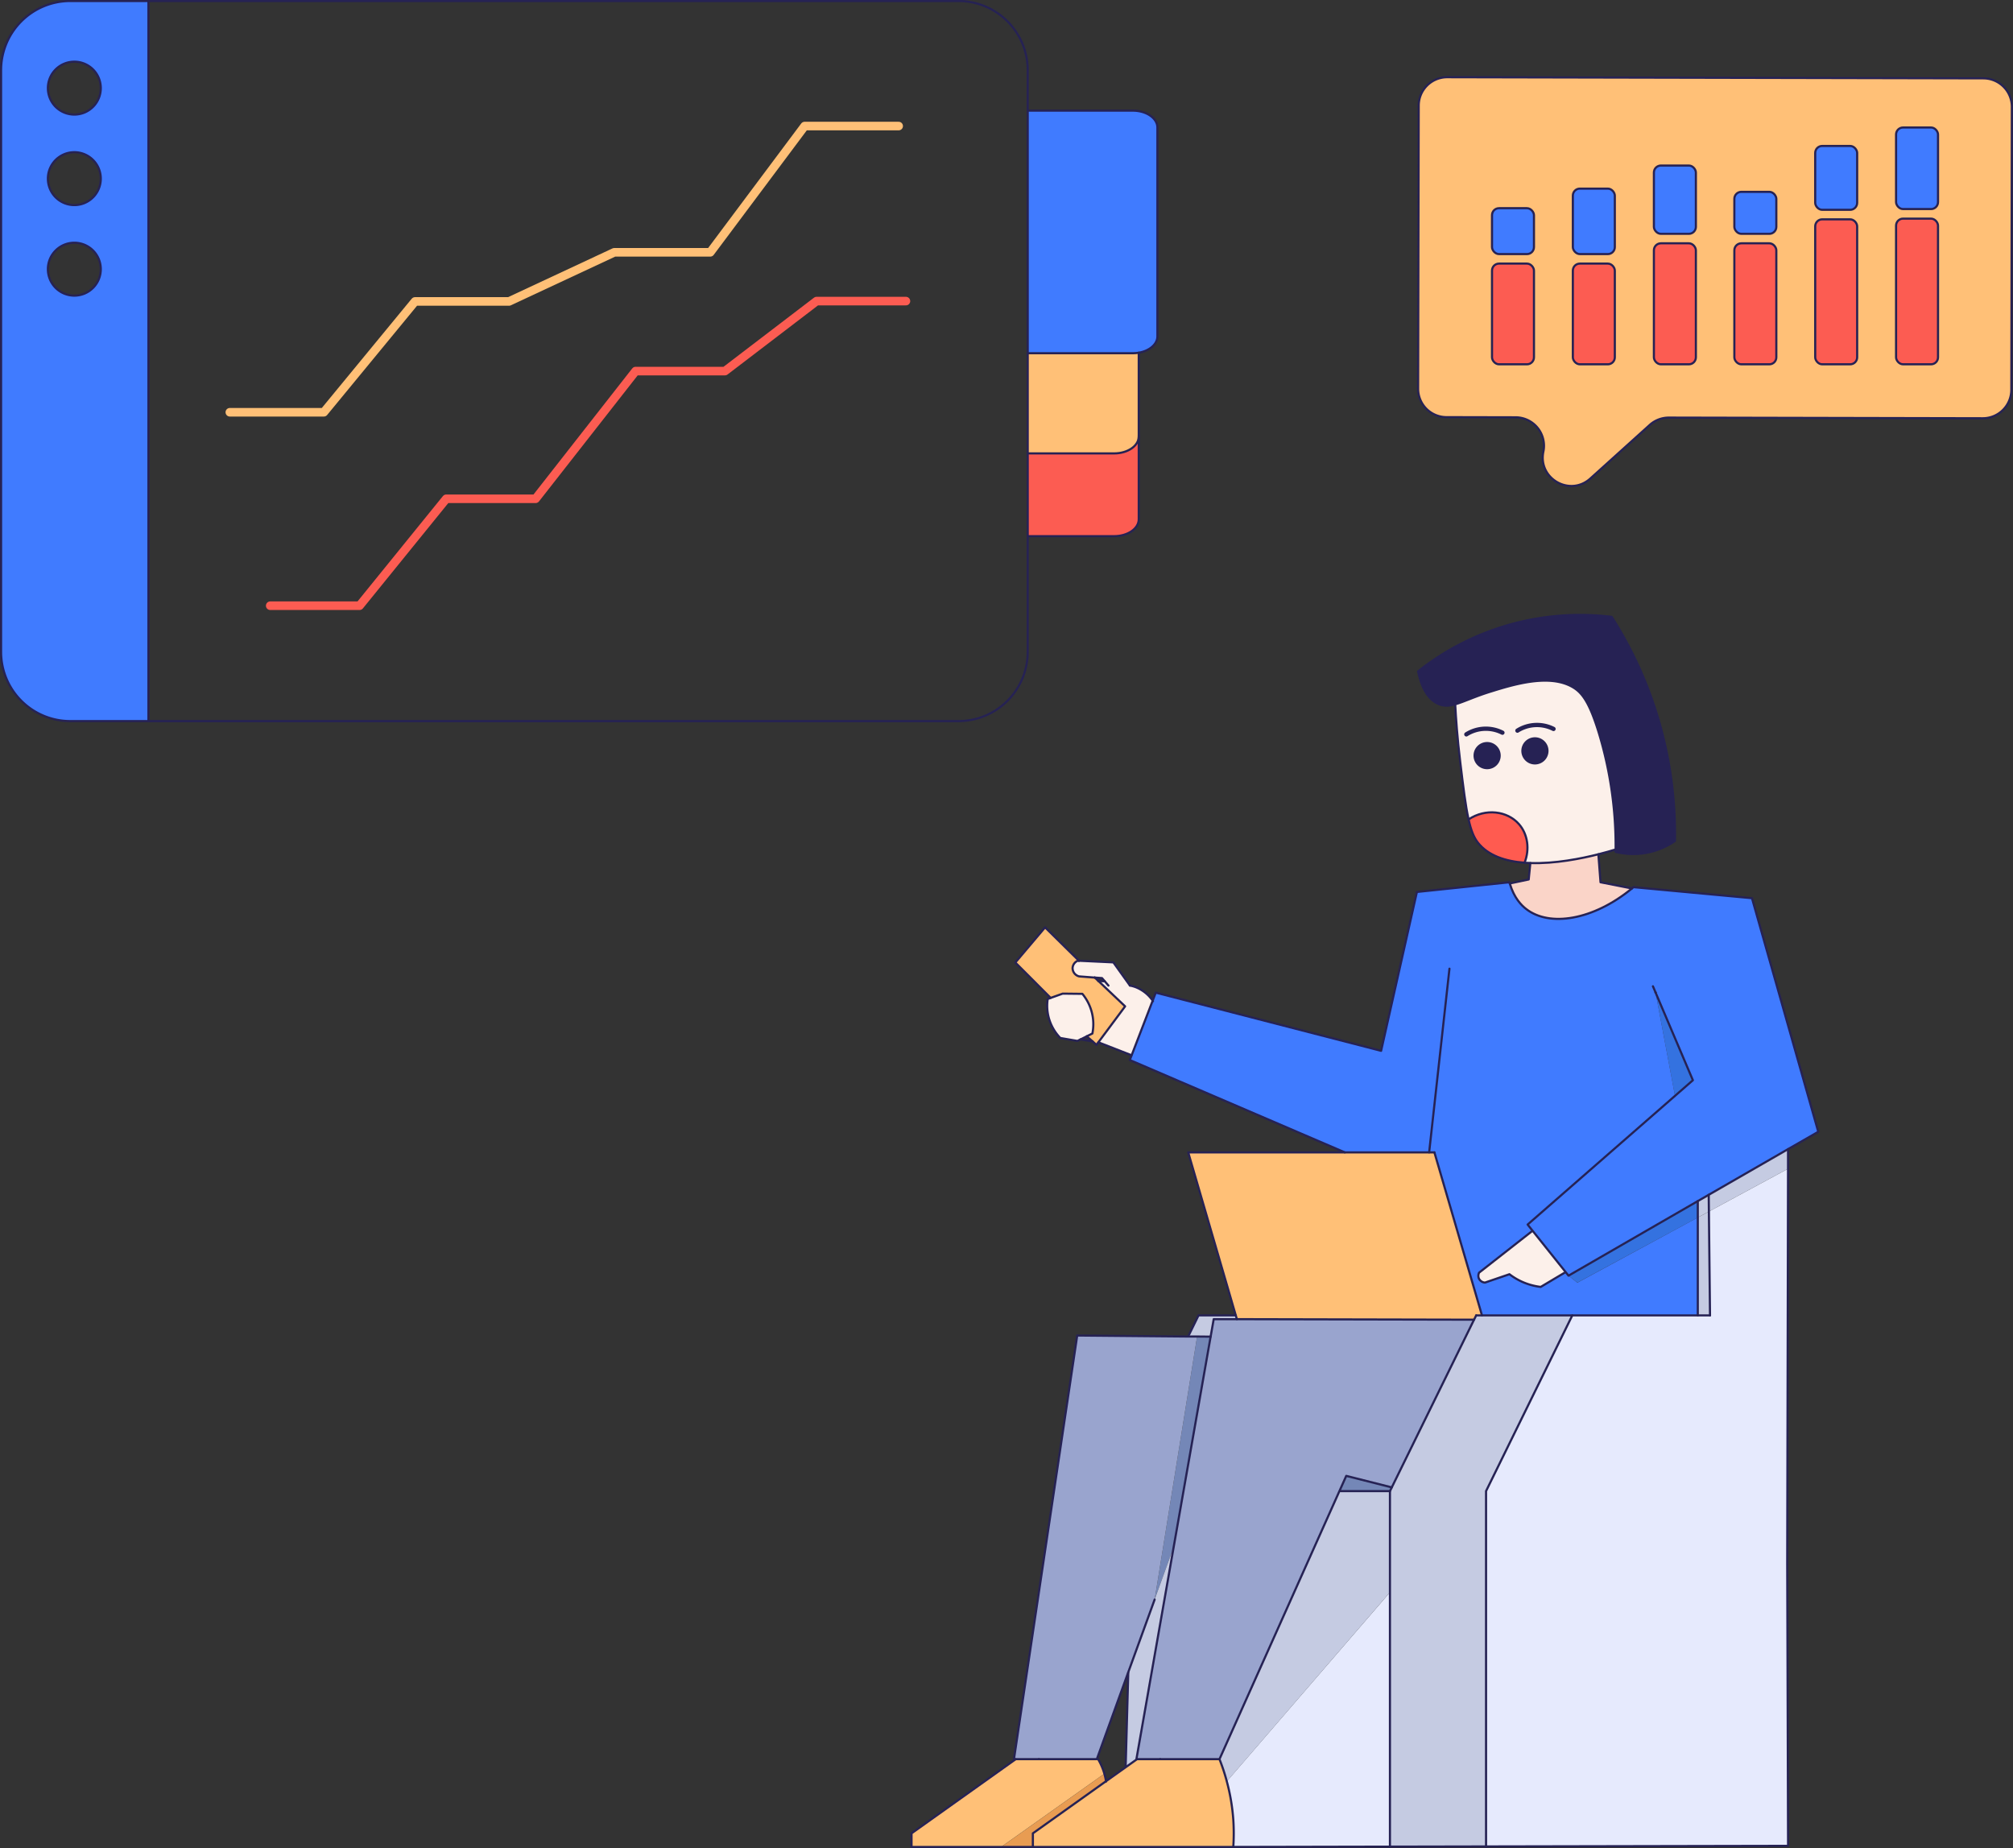 <svg id="Layer_1" data-name="Layer 1" xmlns="http://www.w3.org/2000/svg" viewBox="0 0 938.56 861.61"><rect x="0" y="0" width="938.56" height="861.61" fill="#333333" stroke="none"/><defs><style>.cls-1{fill:#ffc077;}.cls-2{fill:#fc5c52;}.cls-3{fill:#407bff;}.cls-4{fill:#c5cbe2;}.cls-5{fill:#e6eafd;}.cls-6{fill:#3472e0;}.cls-7{fill:#262254;}.cls-8{fill:#fad4c8;}.cls-9{fill:#fcf0ea;}.cls-10{fill:#ff5b50;}.cls-11{fill:#99a4ce;}.cls-12{fill:#7487b7;}.cls-13{fill:#e89c52;}.cls-14,.cls-15,.cls-16,.cls-17{fill:none;stroke-linecap:round;stroke-linejoin:round;}.cls-14,.cls-15{stroke:#262254;}.cls-15{stroke-width:2px;}.cls-16{stroke:#ffc077;}.cls-16,.cls-17{stroke-width:4px;}.cls-17{stroke:#fc5c52;}</style></defs><title>assetweb2</title><path class="cls-1" d="M995.23,148.77a13.29,13.29,0,0,1,13.25,13.31L1008.2,294a13.29,13.29,0,0,1-13.31,13.25l-146.35-.31a13.3,13.3,0,0,0-8.92,3.41l-27.71,25c-9.54,8.6-24.51,0-21.89-12.57a13.46,13.46,0,0,0,.28-2.73,13.28,13.28,0,0,0-13.25-13.25l-32.19-.07a13.26,13.26,0,0,1-13.25-13.3l.28-131.88a13.27,13.27,0,0,1,13.31-13.24ZM974,278.83v-61.4a3.26,3.26,0,0,0-3.26-3.26h-13a3.26,3.26,0,0,0-3.26,3.26v61.4a3.26,3.26,0,0,0,3.26,3.26h13A3.26,3.26,0,0,0,974,278.83Zm0-72.38V174.94a3.26,3.26,0,0,0-3.26-3.26h-13a3.26,3.26,0,0,0-3.26,3.26v31.51a3.26,3.26,0,0,0,3.26,3.26h13A3.26,3.26,0,0,0,974,206.45Zm-37.7,72.38V217.76a3.26,3.26,0,0,0-3.26-3.26H920a3.26,3.26,0,0,0-3.26,3.26v61.07a3.26,3.26,0,0,0,3.26,3.26h13A3.26,3.26,0,0,0,936.32,278.83Zm0-72V183.55a3.26,3.26,0,0,0-3.26-3.26H920a3.26,3.26,0,0,0-3.26,3.26V206.8a3.26,3.26,0,0,0,3.26,3.26h13A3.26,3.26,0,0,0,936.32,206.8Zm-37.69,72V228.94a3.26,3.26,0,0,0-3.26-3.26h-13a3.26,3.26,0,0,0-3.26,3.26v49.89a3.26,3.26,0,0,0,3.26,3.26h13A3.26,3.26,0,0,0,898.63,278.83Zm0-60.84V204.94a3.26,3.26,0,0,0-3.26-3.26h-13a3.26,3.26,0,0,0-3.26,3.26V218a3.26,3.26,0,0,0,3.26,3.26h13A3.26,3.26,0,0,0,898.63,218Zm-37.51,60.84V228.94a3.26,3.26,0,0,0-3.26-3.26H844.81a3.26,3.26,0,0,0-3.26,3.26v49.89a3.26,3.26,0,0,0,3.26,3.26h13.05A3.26,3.26,0,0,0,861.12,278.83Zm0-60.84V192.68a3.26,3.26,0,0,0-3.26-3.26H844.81a3.26,3.26,0,0,0-3.26,3.26V218a3.26,3.26,0,0,0,3.26,3.26h13.05A3.26,3.26,0,0,0,861.12,218Zm-37.79,60.84V238.4a3.26,3.26,0,0,0-3.26-3.26H807a3.26,3.26,0,0,0-3.26,3.26v40.43a3.26,3.26,0,0,0,3.26,3.26h13.05A3.26,3.26,0,0,0,823.33,278.83Zm0-51.39v-24a3.26,3.26,0,0,0-3.26-3.26H807a3.26,3.26,0,0,0-3.26,3.26v24A3.26,3.26,0,0,0,807,230.7h13.05A3.26,3.26,0,0,0,823.33,227.44Zm-37.7,51.39V238.4a3.26,3.26,0,0,0-3.26-3.26h-13a3.26,3.26,0,0,0-3.26,3.26v40.43a3.26,3.26,0,0,0,3.26,3.26h13A3.26,3.26,0,0,0,785.63,278.83Zm0-51.39V212.57a3.26,3.26,0,0,0-3.26-3.26h-13a3.26,3.26,0,0,0-3.26,3.26v14.87a3.26,3.26,0,0,0,3.26,3.26h13A3.26,3.26,0,0,0,785.63,227.44Z" transform="translate(-70.42 -112.24)"/><rect class="cls-2" x="884.04" y="101.93" width="19.56" height="67.92" rx="3.26"/><rect class="cls-3" x="884.04" y="59.44" width="19.56" height="38.03" rx="3.26"/><rect class="cls-2" x="846.34" y="102.26" width="19.56" height="67.59" rx="3.26"/><rect class="cls-3" x="846.34" y="68.05" width="19.56" height="29.77" rx="3.26"/><path class="cls-4" d="M904.11,648c0,3.05,0,6.09,0,9.14l-36.9,19.94c0-2.59-.05-5.19-.08-7.78Z" transform="translate(-70.42 -112.24)"/><path class="cls-5" d="M903.71,840.91q.19,66,.4,131.92l-140.82.28V807.44q20.12-41,40.21-81.92h64.21q-.26-24.21-.52-48.42l36.9-19.94Q903.91,749,903.71,840.91Z" transform="translate(-70.42 -112.24)"/><rect class="cls-2" x="808.64" y="113.44" width="19.57" height="56.41" rx="3.26"/><rect class="cls-3" x="808.64" y="89.44" width="19.57" height="19.57" rx="3.26"/><path class="cls-4" d="M867.19,677.1q.27,24.21.52,48.42H862V679.9Z" transform="translate(-70.42 -112.24)"/><path class="cls-4" d="M867.11,669.32c0,2.59.06,5.19.08,7.78L862,679.9v-7.65Z" transform="translate(-70.42 -112.24)"/><path class="cls-6" d="M862,672.25v7.65l-56.14,30.34L801.74,707Z" transform="translate(-70.42 -112.24)"/><rect class="cls-2" x="771.13" y="113.44" width="19.57" height="56.41" rx="3.26"/><rect class="cls-3" x="771.13" y="77.18" width="19.57" height="31.83" rx="3.26"/><path class="cls-6" d="M842.33,575l17.4,40.88-8.35,7.29Z" transform="translate(-70.42 -112.24)"/><path class="cls-7" d="M748.91,440.56c-3,.82-5.44.92-8-.27-5.73-2.63-8.13-9.72-9.25-15.08a121.47,121.47,0,0,1,90.26-25.42,187.62,187.62,0,0,1,29.48,104.48,34.08,34.08,0,0,1-27.65,5.08c0-.32,0-.64,0-1a181.59,181.59,0,0,0-7.7-54.22c-4.52-14.84-8-19.07-12.13-21.52-10.93-6.52-27.69-1.34-38.35,2C758,437,753,439.43,748.91,440.56Z" transform="translate(-70.42 -112.24)"/><path class="cls-8" d="M816.7,523.58l14.62,2.88c-18.14,14.9-38.5,18-49.34,9.58-2.18-1.69-5.58-5.11-7.63-11.9l8.83-1.86c.25-2.55.51-5.11.76-7.66,11.51.39,23.85-2.1,31.72-4.09Q816.19,517.06,816.7,523.58Z" transform="translate(-70.42 -112.24)"/><rect class="cls-2" x="733.34" y="122.9" width="19.57" height="46.95" rx="3.26"/><rect class="cls-3" x="733.34" y="87.94" width="19.57" height="30.52" rx="3.26"/><path class="cls-9" d="M785,686q7.69,9.6,15.38,19.22l-.57.46-11,6.55a29.91,29.91,0,0,1-8.8-2.45,29.6,29.6,0,0,1-5.78-3.47l-11.4,3.9a3.33,3.33,0,0,1-2.89-2,3.41,3.41,0,0,1,.14-2.63q12.18-9.52,24.34-19.07Z" transform="translate(-70.42 -112.24)"/><path class="cls-7" d="M786.09,456.48a5.84,5.84,0,1,1-5.84,5.83A5.83,5.83,0,0,1,786.09,456.48Z" transform="translate(-70.42 -112.24)"/><rect class="cls-2" x="695.65" y="122.9" width="19.56" height="46.95" rx="3.26"/><rect class="cls-3" x="695.65" y="97.07" width="19.56" height="21.39" rx="3.26"/><path class="cls-10" d="M778.61,496.45c4.14,4.69,5.12,11.72,2.64,18-8.87-.67-17-3.26-21.77-9.39-1.91-2.43-3.24-5.88-4.33-10.81C763.05,489,773.18,490.28,778.61,496.45Z" transform="translate(-70.42 -112.24)"/><path class="cls-7" d="M763.8,458.69a5.84,5.84,0,1,1-5.84,5.84A5.83,5.83,0,0,1,763.8,458.69Z" transform="translate(-70.42 -112.24)"/><path class="cls-1" d="M739.21,649.51q11.09,38,22.18,76h-2.7l-1,2-110.6-.24v0l-.51-1.74-22.18-76H739.21Z" transform="translate(-70.42 -112.24)"/><path class="cls-11" d="M757.71,727.52,719.34,805.7h0l-21.21-5.36c-1,2.31-2.07,4.63-3.11,6.94Q667,869.86,639,932.42H600.27l17.36-98.82,17.24-98.17,1.44-8.17,10.8,0Z" transform="translate(-70.42 -112.24)"/><path class="cls-9" d="M778.61,496.45c-5.43-6.17-15.56-7.43-23.46-2.18-1.4-6.25-2.45-14.87-3.9-26.84-1.33-11-2-20.24-2.34-26.87,4.07-1.13,9.07-3.61,16.61-5.94,10.66-3.3,27.42-8.48,38.35-2,4.11,2.45,7.61,6.68,12.13,21.52a181.59,181.59,0,0,1,7.7,54.22h-.42c-1.15.36-3.88,1.19-7.62,2.13-7.87,2-20.21,4.48-31.72,4.09-.9,0-1.8-.08-2.69-.15C783.73,508.17,782.75,501.14,778.61,496.45Zm13.31-34.14a5.84,5.84,0,1,0-5.83,5.84A5.83,5.83,0,0,0,791.92,462.31Zm-22.29,2.22a5.84,5.84,0,1,0-5.83,5.83A5.83,5.83,0,0,0,769.63,464.53Z" transform="translate(-70.42 -112.24)"/><path class="cls-3" d="M851.38,623.13l8.35-7.29L842.33,575ZM785,686l-.61.49q-12.17,9.54-24.34,19.07a3.41,3.41,0,0,0-.14,2.63,3.33,3.33,0,0,0,2.89,2l11.4-3.9a29.6,29.6,0,0,0,5.78,3.47,29.91,29.91,0,0,0,8.8,2.45l11-6.55.57-.46Q792.69,695.65,785,686ZM607.86,578.76l1.43-3.72,105.07,27.13q8.34-37,16.69-74.07l43.13-4.52c.05.19.11.38.17.56,2,6.79,5.45,10.21,7.63,11.9,10.84,8.45,31.2,5.32,49.34-9.58l.72-.6L887.28,531q15.45,54.46,30.91,108.92L904.11,648l-37,21.3-5.1,2.93L801.74,707l4.13,3.29L862,679.9v45.62H761.39q-11.08-38-22.18-76H697.44L597.19,606.45l.85-2.2Q603,591.5,607.86,578.76Z" transform="translate(-70.42 -112.24)"/><path class="cls-4" d="M719.34,805.7l38.37-78.18,1-2H803.5q-20.1,41-40.21,81.92V973.11l-44.81.09V807.44l.85-1.74Z" transform="translate(-70.42 -112.24)"/><path class="cls-12" d="M719.33,805.7l-.85,1.74H695.36l-.35-.16c1-2.31,2.07-4.63,3.11-6.94Z" transform="translate(-70.42 -112.24)"/><path class="cls-5" d="M718.48,854.63V973.2l-73.13.15a95.58,95.58,0,0,0,0-12.79,94.19,94.19,0,0,0-3-17.69Z" transform="translate(-70.42 -112.24)"/><path class="cls-4" d="M718.48,807.44v47.19l-76.09,88.24A92.22,92.22,0,0,0,639,932.42Q667,869.84,695,807.28l.35.16Z" transform="translate(-70.42 -112.24)"/><path class="cls-1" d="M586.1,942.7l9.37-6.66,5.1-3.62H639a92.22,92.22,0,0,1,3.44,10.45,94.19,94.19,0,0,1,3,17.69,95.58,95.58,0,0,1,0,12.79H552V967Z" transform="translate(-70.42 -112.24)"/><path class="cls-4" d="M629.3,725.52h17.3l.51,1.74v0l-10.8,0-1.44,8.17-6.31-.06-4.14,0,4.81-9.81Z" transform="translate(-70.42 -112.24)"/><path class="cls-12" d="M634.87,735.43,617.63,833.6q-4.43,12.21-8.86,24.41,9.9-61.32,19.79-122.64Z" transform="translate(-70.42 -112.24)"/><path class="cls-11" d="M628.56,735.37Q618.68,796.69,608.77,858l-12.34,34-14.58,40.18c0,.07-.05.13-.07.2H543.17q14.76-98.77,29.5-197.56l51.75.47Z" transform="translate(-70.42 -112.24)"/><path class="cls-4" d="M608.77,858q4.44-12.21,8.86-24.41l-17.36,98.82h.3l-5.1,3.62-.21-.3q.62-21.84,1.21-43.68l0,0Z" transform="translate(-70.42 -112.24)"/><path class="cls-3" d="M601.36,276.69a16.22,16.22,0,0,1-2.73.23h-49V163.83h49c6.33,0,11.47,3.53,11.47,7.87v97.35C610.1,272.75,606.37,275.85,601.36,276.69Z" transform="translate(-70.42 -112.24)"/><path class="cls-2" d="M601.36,315.76v38.59c0,4.35-5.13,7.87-11.47,7.87h-40.3V323.63h40.3C596.23,323.63,601.36,320.11,601.36,315.76Z" transform="translate(-70.42 -112.24)"/><path class="cls-1" d="M601.36,315.27v.49c0,4.35-5.13,7.87-11.47,7.87h-40.3V276.92h49a16.22,16.22,0,0,0,2.73-.23Z" transform="translate(-70.42 -112.24)"/><path class="cls-13" d="M586.1,942.7,552,967v6.39H537.15l48.17-34.17A28.23,28.23,0,0,1,586.1,942.7Z" transform="translate(-70.42 -112.24)"/><path class="cls-1" d="M582.41,932.42a29.63,29.63,0,0,1,2.09,4.32c.33.84.6,1.66.82,2.44l-48.17,34.17H495.42V967L544,932.42h37.75c0-.07.05-.13.07-.2Z" transform="translate(-70.42 -112.24)"/><path class="cls-9" d="M579.48,584.4a22.14,22.14,0,0,1,.23,9.69l-2.62,1.31-2.89,1.45h0l-1.41.71-8-1.38a21.76,21.76,0,0,1-5.33-9.28,21.5,21.5,0,0,1-.54-8.9l1.39-.5,5.59-2,9.18.1A22.24,22.24,0,0,1,579.48,584.4Z" transform="translate(-70.42 -112.24)"/><path class="cls-1" d="M582.53,598.2l-.87,1.17-1.86-1.62-2.71-2.35,2.62-1.31A22.18,22.18,0,0,0,575,575.6l-9.18-.1-5.59,2L543.82,561l13.86-16.44,15.79,15.57-.51,0a3.92,3.92,0,0,0-2.45,3.43,4,4,0,0,0,3.1,3.88l7.19.55h0l1.7,1.61L595,581.43Z" transform="translate(-70.42 -112.24)"/><path class="cls-9" d="M585.51,569.76l-1.27-1.49-3.43-.26h0l-7.19-.55a4,4,0,0,1-3.1-3.88,3.92,3.92,0,0,1,2.45-3.43l.51,0h0l16,.76,7.71,10.78a16.41,16.41,0,0,1,2.73.76,17.34,17.34,0,0,1,7.9,6.29Q603,591.51,598,604.25l-.13,0-15.38-6L595,581.43l-12.44-11.81Z" transform="translate(-70.42 -112.24)"/><path class="cls-3" d="M139.63,112.74v335.7H103.21a32.29,32.29,0,0,1-32.29-32.29V145a32.29,32.29,0,0,1,32.29-32.29Zm-22.22,40.57a12.33,12.33,0,1,0-12.33,12.33A12.33,12.33,0,0,0,117.41,153.31Zm0,42.21a12.33,12.33,0,1,0-12.33,12.33A12.33,12.33,0,0,0,117.41,195.52Zm0,42.21a12.33,12.33,0,1,0-12.33,12.33A12.33,12.33,0,0,0,117.41,237.73Z" transform="translate(-70.42 -112.24)"/><path class="cls-14" d="M611.36,932.42H639Q667,869.84,695,807.28c1-2.31,2.07-4.63,3.11-6.94l21.21,5.36" transform="translate(-70.42 -112.24)"/><path class="cls-14" d="M757.71,727.52l-110.6-.24-10.8,0-1.44,8.17L617.63,833.6l-17.36,98.82h.3" transform="translate(-70.42 -112.24)"/><path class="cls-14" d="M554.82,932.42h27c0-.07.05-.13.07-.2L596.43,892l12.34-34" transform="translate(-70.42 -112.24)"/><path class="cls-14" d="M634.87,735.43l-6.31-.06-4.14,0-51.75-.47q-14.74,98.79-29.5,197.56H544" transform="translate(-70.42 -112.24)"/><path class="cls-14" d="M552,973.35H495.42V967L544,932.42h10.79" transform="translate(-70.42 -112.24)"/><path class="cls-14" d="M582.41,932.42a29.63,29.63,0,0,1,2.09,4.32c.33.84.6,1.66.82,2.44a28.23,28.23,0,0,1,.78,3.52l0,.17" transform="translate(-70.42 -112.24)"/><path class="cls-14" d="M639,932.42a92.22,92.22,0,0,1,3.44,10.45,94.19,94.19,0,0,1,3,17.69,95.58,95.58,0,0,1,0,12.79H552V967L586.1,942.7l9.37-6.66,5.1-3.62h10.79" transform="translate(-70.42 -112.24)"/><path class="cls-14" d="M645.35,973.35l73.13-.15,44.81-.09,140.82-.28q-.2-66-.4-131.92.19-91.87.38-183.75c0-3,0-6.09,0-9.14" transform="translate(-70.42 -112.24)"/><path class="cls-14" d="M758.69,725.52h109" transform="translate(-70.42 -112.24)"/><path class="cls-14" d="M803.5,725.52q-20.1,41-40.21,81.92V973.35" transform="translate(-70.42 -112.24)"/><path class="cls-14" d="M758.69,725.52l-1,2L719.34,805.7h0l-.85,1.74H695.36" transform="translate(-70.42 -112.24)"/><polyline class="cls-14" points="576.69 615.02 576.18 613.28 554 537.27 627.02 537.27 666.34 537.27 668.79 537.27"/><path class="cls-14" d="M761.39,725.52q-11.08-38-22.18-76" transform="translate(-70.42 -112.24)"/><path class="cls-14" d="M646.6,725.52H629.3" transform="translate(-70.42 -112.24)"/><path class="cls-14" d="M629.23,725.52l-4.81,9.81" transform="translate(-70.42 -112.24)"/><path class="cls-14" d="M596.47,892.06q-.6,21.84-1.21,43.68" transform="translate(-70.42 -112.24)"/><polyline class="cls-14" points="648.06 695.2 648.06 742.39 648.06 860.96 648.06 861.11"/><path class="cls-14" d="M842.32,574.93c-.41-.95-.82-1.9-1.22-2.85" transform="translate(-70.42 -112.24)"/><path class="cls-14" d="M697.44,649.51,597.19,606.45l.85-2.2q4.92-12.75,9.82-25.49l1.43-3.72,105.07,27.13q8.34-37,16.69-74.07l43.13-4.52c.05.19.11.38.17.56,2,6.79,5.45,10.21,7.63,11.9,10.84,8.45,31.2,5.32,49.34-9.58l.72-.6L887.28,531q15.45,54.46,30.91,108.92L904.11,648l-37,21.3-5.1,2.93L801.74,707l-1.36-1.7q-7.7-9.6-15.38-19.22l-2.33-2.91,68.71-60,8.35-7.29L842.33,575" transform="translate(-70.42 -112.24)"/><path class="cls-14" d="M867.71,725.52q-.26-24.21-.52-48.42c0-2.59-.05-5.19-.08-7.78" transform="translate(-70.42 -112.24)"/><path class="cls-14" d="M736.76,649.51q4.72-42.82,9.47-85.64" transform="translate(-70.42 -112.24)"/><polyline class="cls-14" points="791.59 560.01 791.59 567.66 791.59 613.28"/><path class="cls-14" d="M608,579c0-.07-.1-.14-.14-.21a17.34,17.34,0,0,0-7.9-6.29,16.41,16.41,0,0,0-2.73-.76" transform="translate(-70.42 -112.24)"/><path class="cls-14" d="M580.81,568l3.43.26,1.27,1.49,1.73,2" transform="translate(-70.42 -112.24)"/><path class="cls-14" d="M573.47,560.16l-.51,0a3.92,3.92,0,0,0-2.45,3.43,4,4,0,0,0,3.1,3.88l7.19.55" transform="translate(-70.42 -112.24)"/><polyline class="cls-14" points="526.81 459.47 519.1 448.69 503.06 447.93"/><path class="cls-14" d="M574.19,596.85l-1.41.71-8-1.38a21.76,21.76,0,0,1-5.33-9.28,21.5,21.5,0,0,1-.54-8.9l1.39-.5,5.59-2,9.18.1a22.18,22.18,0,0,1,4.68,18.49l-2.62,1.31-2.89,1.45" transform="translate(-70.42 -112.24)"/><path class="cls-14" d="M573.48,560.17h0l-15.79-15.57L543.82,561l16.44,16.47" transform="translate(-70.42 -112.24)"/><path class="cls-14" d="M577.09,595.4l2.71,2.35,1.86,1.62.87-1.17L595,581.43l-12.44-11.81-1.7-1.61h0" transform="translate(-70.42 -112.24)"/><line class="cls-14" x1="527.49" y1="491.96" x2="512.11" y2="485.96"/><path class="cls-14" d="M579.85,597.76h-.05l-5.6-.9h0" transform="translate(-70.42 -112.24)"/><line class="cls-14" x1="515.09" y1="457.52" x2="512.09" y2="457.38"/><path class="cls-14" d="M784.39,686.52q-12.17,9.54-24.34,19.07a3.41,3.41,0,0,0-.14,2.63,3.33,3.33,0,0,0,2.89,2l11.4-3.9a29.6,29.6,0,0,0,5.78,3.47,29.91,29.91,0,0,0,8.8,2.45l11-6.55" transform="translate(-70.42 -112.24)"/><line class="cls-14" x1="771.9" y1="462.69" x2="771.91" y2="462.72"/><path class="cls-14" d="M748.9,440.29c0,.09,0,.18,0,.27.35,6.63,1,15.88,2.34,26.87,1.45,12,2.5,20.59,3.9,26.84,1.09,4.93,2.42,8.38,4.33,10.81,4.8,6.13,12.9,8.72,21.77,9.39.89.07,1.79.12,2.69.15,11.51.39,23.85-2.1,31.72-4.09,3.74-.94,6.47-1.77,7.62-2.13" transform="translate(-70.42 -112.24)"/><path class="cls-14" d="M823.7,508.4c0,.31,0,.63,0,1a34.08,34.08,0,0,0,27.65-5.08,187.62,187.62,0,0,0-29.48-104.48,121.47,121.47,0,0,0-90.26,25.42c1.12,5.36,3.52,12.45,9.25,15.08,2.61,1.19,5.08,1.09,8,.27,4.07-1.13,9.07-3.61,16.61-5.94,10.66-3.3,27.42-8.48,38.35-2,4.11,2.45,7.61,6.68,12.13,21.52A181.59,181.59,0,0,1,823.7,508.4Z" transform="translate(-70.42 -112.24)"/><path class="cls-15" d="M777.92,452.88a17.1,17.1,0,0,1,16.82-.79" transform="translate(-70.42 -112.24)"/><path class="cls-15" d="M754.1,454.62a17.07,17.07,0,0,1,16.82-.78" transform="translate(-70.42 -112.24)"/><path class="cls-14" d="M769.63,464.53a5.84,5.84,0,1,1-5.83-5.84A5.83,5.83,0,0,1,769.63,464.53Z" transform="translate(-70.42 -112.24)"/><path class="cls-14" d="M791.92,462.31a5.84,5.84,0,1,1-5.83-5.83A5.83,5.83,0,0,1,791.92,462.31Z" transform="translate(-70.42 -112.24)"/><path class="cls-14" d="M755.15,494.27c7.9-5.25,18-4,23.46,2.18,4.14,4.69,5.12,11.72,2.64,18" transform="translate(-70.42 -112.24)"/><path class="cls-14" d="M815.66,510.53q.52,6.53,1,13.05l14.62,2.88" transform="translate(-70.42 -112.24)"/><path class="cls-14" d="M783.94,514.62c-.25,2.55-.51,5.11-.76,7.66l-8.83,1.86" transform="translate(-70.42 -112.24)"/><path class="cls-14" d="M549.59,362.22v53.93a32.29,32.29,0,0,1-32.29,32.29H103.21a32.29,32.29,0,0,1-32.29-32.29V145a32.29,32.29,0,0,1,32.29-32.29H517.3A32.29,32.29,0,0,1,549.59,145V362.22Z" transform="translate(-70.42 -112.24)"/><path class="cls-14" d="M549.59,163.83h49c6.33,0,11.47,3.53,11.47,7.87v97.35c0,3.7-3.73,6.8-8.74,7.64a16.22,16.22,0,0,1-2.73.23h-49" transform="translate(-70.42 -112.24)"/><path class="cls-14" d="M601.36,315.76c0,4.35-5.13,7.87-11.47,7.87h-40.3" transform="translate(-70.42 -112.24)"/><path class="cls-14" d="M601.36,276.68h0v38.58" transform="translate(-70.42 -112.24)"/><path class="cls-14" d="M601.36,315.27v39.08c0,4.35-5.13,7.87-11.47,7.87h-40.3" transform="translate(-70.42 -112.24)"/><line class="cls-14" x1="69.21" y1="0.5" x2="69.21" y2="336.2"/><path class="cls-14" d="M117.41,153.31A12.33,12.33,0,1,1,105.08,141,12.33,12.33,0,0,1,117.41,153.31Z" transform="translate(-70.42 -112.24)"/><path class="cls-14" d="M117.41,195.52a12.33,12.33,0,1,1-12.33-12.32A12.33,12.33,0,0,1,117.41,195.52Z" transform="translate(-70.42 -112.24)"/><path class="cls-14" d="M117.41,237.73a12.33,12.33,0,1,1-12.33-12.32A12.33,12.33,0,0,1,117.41,237.73Z" transform="translate(-70.42 -112.24)"/><path class="cls-14" d="M745.2,148.24l250,.53a13.29,13.29,0,0,1,13.25,13.31L1008.2,294a13.29,13.29,0,0,1-13.31,13.25l-146.35-.31a13.3,13.3,0,0,0-8.92,3.41l-27.71,25c-9.54,8.6-24.51,0-21.89-12.57a13.46,13.46,0,0,0,.28-2.73,13.28,13.28,0,0,0-13.25-13.25l-32.19-.07a13.26,13.26,0,0,1-13.25-13.3l.28-131.88A13.27,13.27,0,0,1,745.2,148.24Z" transform="translate(-70.42 -112.24)"/><rect class="cls-14" x="695.65" y="122.9" width="19.56" height="46.95" rx="3.26"/><rect class="cls-14" x="695.65" y="97.07" width="19.56" height="21.39" rx="3.26"/><rect class="cls-14" x="733.34" y="122.9" width="19.57" height="46.95" rx="3.26"/><rect class="cls-14" x="733.34" y="87.94" width="19.57" height="30.52" rx="3.26"/><rect class="cls-14" x="771.13" y="113.44" width="19.57" height="56.41" rx="3.26"/><rect class="cls-14" x="771.13" y="77.18" width="19.57" height="31.83" rx="3.26"/><rect class="cls-14" x="808.64" y="113.44" width="19.57" height="56.41" rx="3.26"/><rect class="cls-14" x="808.64" y="89.44" width="19.57" height="19.57" rx="3.26"/><rect class="cls-14" x="846.34" y="102.26" width="19.56" height="67.59" rx="3.26"/><rect class="cls-14" x="846.34" y="68.05" width="19.56" height="29.77" rx="3.26"/><rect class="cls-14" x="884.04" y="101.93" width="19.56" height="67.92" rx="3.26"/><rect class="cls-14" x="884.04" y="59.44" width="19.56" height="38.03" rx="3.26"/><polyline class="cls-16" points="107.16 192.21 150.99 192.21 193.51 140.54 237.34 140.54 286.39 117.64 331.16 117.64 375.17 58.77 419 58.77"/><polyline class="cls-17" points="125.99 282.4 167.65 282.4 208.06 232.55 249.72 232.55 296.35 173.01 338.01 173.01 380.73 140.38 422.39 140.38"/></svg>